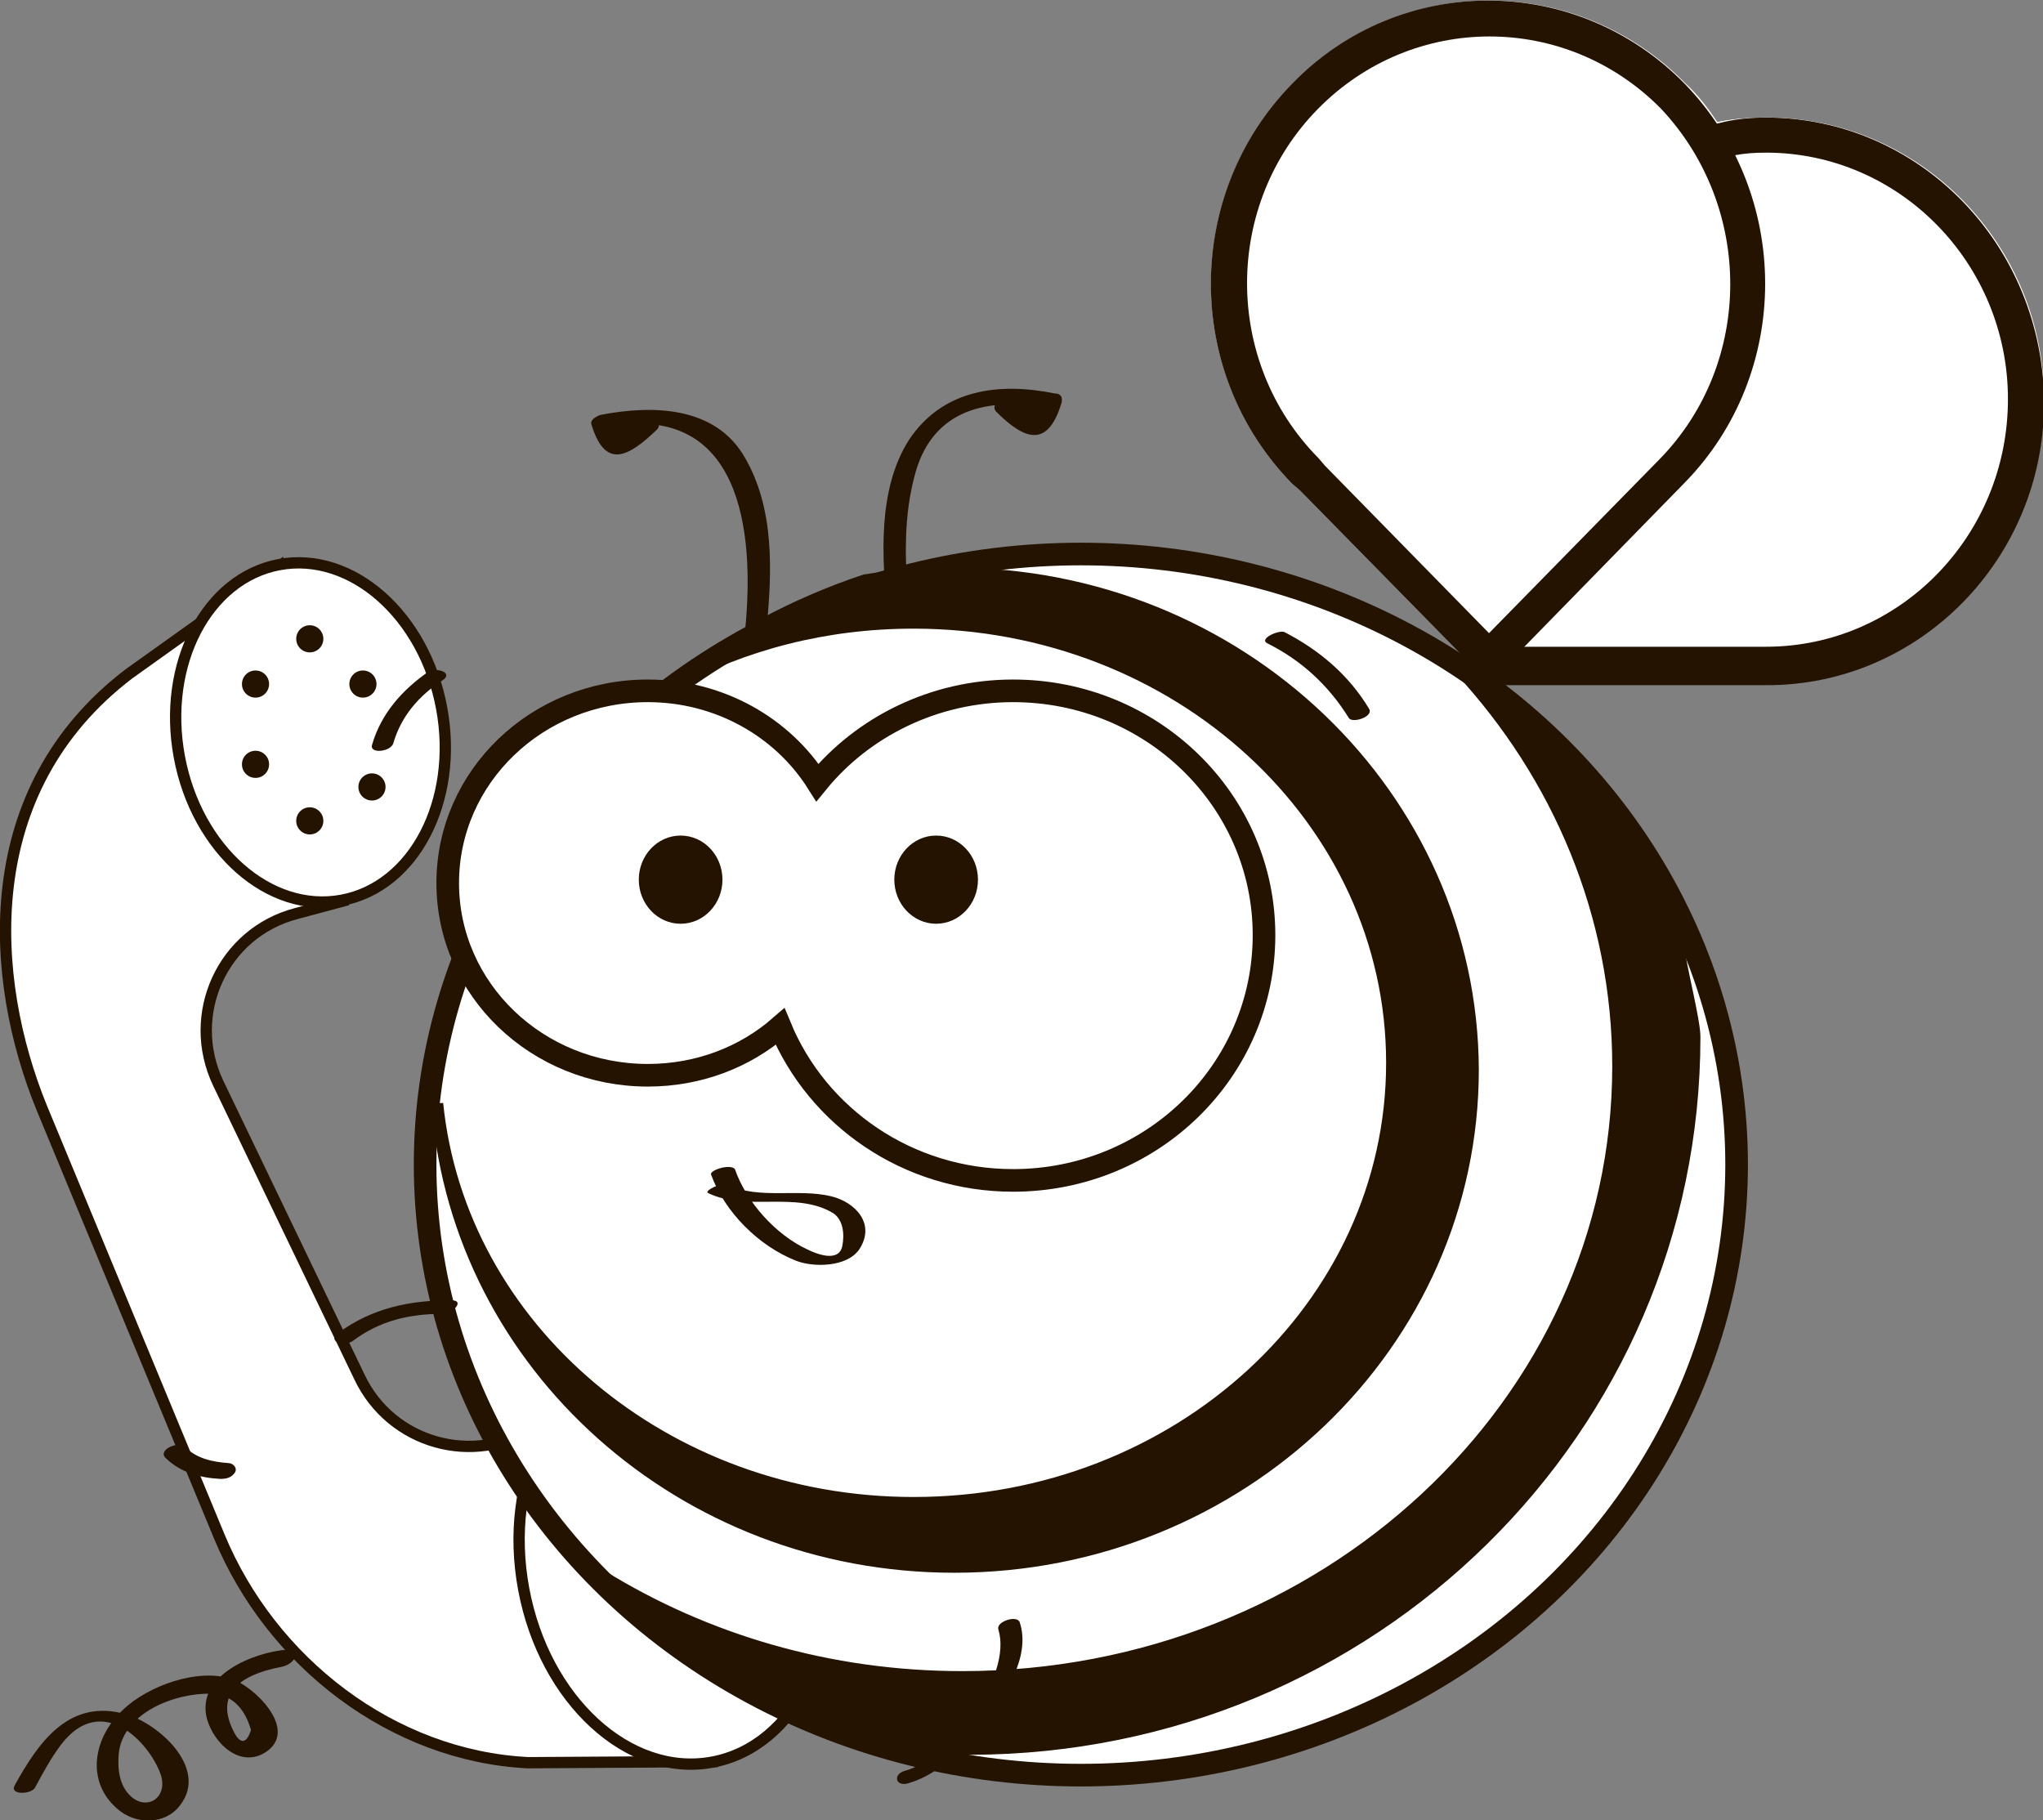 <?xml version="1.0" encoding="utf-8"?>
<!-- Generator: Adobe Illustrator 18.0.0, SVG Export Plug-In . SVG Version: 6.00 Build 0)  -->
<!DOCTYPE svg PUBLIC "-//W3C//DTD SVG 1.1//EN" "http://www.w3.org/Graphics/SVG/1.1/DTD/svg11.dtd">
<svg version="1.1" id="Слой_1" xmlns="http://www.w3.org/2000/svg" xmlns:xlink="http://www.w3.org/1999/xlink" x="0px" y="0px"
	 viewBox="207.7 340.3 180.7 161" enable-background="new 207.7 340.3 180.7 161" xml:space="preserve">
<rect x="207.7" y="340.3" width="180.7" height="161" fill="#808080" stroke="none"/>
<path fill="#FFFFFF" d="M322,383.1l0.7,0.6l16.7,17h24.6c13.5,0,24.5-11.2,24.5-25c0-13.8-11-25-24.5-25c-1.5,0-3,0.1-4.4,0.4
	c-0.8-1.2-1.7-2.4-2.8-3.4c-9.6-9.8-25.2-9.8-34.7,0C312.4,357.4,312.4,373.3,322,383.1z"/>
<g>
	<path fill="#FFFFFF" stroke="#231300" stroke-miterlimit="10" d="M232.4,390.4l-13.3,9.5c-13.5,10.3-12.4,26.9-7.7,38.4l15.7,37.9
		c4.6,11.1,15.3,19.4,27.3,20l16.2-0.1l-6.6-35.5l-9,5.9c-5.4,3.5-12.7,1.5-15.5-4.4l-12.5-26c-2.9-6.1,0.4-13.3,6.9-15l4.1-1.1
		L232.4,390.4z"/>
	
		<ellipse transform="matrix(0.983 -0.183 0.183 0.983 -70.093 49.791)" fill="#FFFFFF" stroke="#231300" stroke-miterlimit="10" cx="235.1" cy="405.2" rx="11.8" ry="15.1"/>
	
		<ellipse transform="matrix(0.983 -0.183 0.183 0.983 -82.932 56.908)" fill="#FFFFFF" stroke="#231300" stroke-miterlimit="10" cx="267.3" cy="478.5" rx="13.6" ry="18.1"/>
</g>
<g>
	<path fill="#FFFFFF" d="M363.9,350.7c-2.8,0-5.5,0.5-8.1,1.4c0.7,0.8,1.3,1.7,1.8,2.6c2-0.6-15.2,39-15.2,39l-3.1,3.2l0,0v3.9h24.6
		c13.5,0,24.5-11.2,24.5-25C388.4,361.9,377.4,350.7,363.9,350.7z"/>
	<ellipse fill="#FFFFFF" stroke="#231300" stroke-width="2" stroke-miterlimit="10" cx="303.3" cy="443.3" rx="58" ry="54"/>
	<g>
		<g>
			<path fill="#231300" d="M275.5,395.9c0.5-5.1,0.7-10.6-1.9-15.1c-2.6-4.6-8.2-4.7-12.8-3.8c-0.3,0.1-0.9,0.4-0.8,0.8
				c1.2,4,3.2,3,5.8,0.5c0.5-0.5-0.2-0.9-0.7-0.9c-1,0.1-2,0.4-3,0.5c-1,0.1-1.5,1.4-0.2,1.3c1-0.1,2-0.4,3-0.5
				c-0.2-0.3-0.5-0.6-0.7-0.9c-1.1,1.1-1.8,1-2.2-0.5c-0.3,0.3-0.5,0.6-0.8,0.8c12-2.4,13.3,9,12.4,18
				C273.4,397,275.4,396.7,275.5,395.9L275.5,395.9z"/>
		</g>
	</g>
	<path fill="#FFFFFF" stroke="#231300" stroke-width="2" stroke-miterlimit="10" d="M297.3,401.4c-7,0-13.3,3.2-17.3,8.1
		c-3.1-4.9-8.7-8.1-15-8.1c-9.8,0-17.7,7.6-17.7,17c0,9.4,7.9,17,17.7,17c4.5,0,8.6-1.6,11.7-4.3c3.3,8,11.3,13.6,20.6,13.6
		c12.3,0,22.2-9.7,22.2-21.7C319.5,411.1,309.6,401.4,297.3,401.4z"/>
	<ellipse fill="#231300" stroke="#231300" stroke-miterlimit="10" cx="267.9" cy="418.1" rx="3.2" ry="3.4"/>
	<ellipse fill="#231300" stroke="#231300" stroke-miterlimit="10" cx="290.5" cy="418.1" rx="3.2" ry="3.4"/>
	<g>
		<g>
			<path fill="#231300" d="M242.5,406c0.7-2.4,2.3-4.2,4.3-5.5c1.1-0.7-0.5-1.2-1.2-0.8c-2.3,1.6-4.2,3.7-5,6.5
				C240.4,407,242.3,406.8,242.5,406L242.5,406z"/>
		</g>
	</g>
	<g>
		<g>
			<path fill="#231300" d="M319.8,397.2c3,1.5,5.4,3.7,7.2,6.6c0.3,0.5,2.2-0.1,1.8-0.8c-1.8-3-4.4-5.2-7.5-6.8
				C320.8,396,319,396.8,319.8,397.2L319.8,397.2z"/>
		</g>
	</g>
	<path fill="#231300" stroke="#231300" stroke-miterlimit="10" d="M292,391c-2.7,0-5.3,0.2-7.8,0.6c-6.3,2.1-12,5.2-17,9.1
		c6.3-3.4,13.5-5.3,21.3-5.3c23.4,0,42.3,17.4,42.3,38.9c0,21.5-18.9,38.9-42.3,38.9c-22,0-40.1-15.5-42.1-35.3c0,0.2,0,0.3,0,0.5
		c1.9,22.7,21.6,40.5,45.7,40.5c25.3,0,45.9-19.7,45.9-44C337.9,410.7,317.4,391,292,391z"/>
	<g>
		<g>
			<path fill="#231300" d="M288.1,393.9c-0.4-4-0.5-8.1,0.6-11.9c1.6-5.5,6.4-6.6,11.6-5.6c-0.2-0.3-0.4-0.6-0.6-0.8
				c-0.6,1.8-0.8,1.6-2.2,0.2c-0.4,0.4-0.8,0.8-1.2,1.2c1,0.1,2,0.4,3,0.5c1,0.1,2-1.3,0.7-1.5c-1-0.1-2-0.4-3-0.5
				c-0.4-0.1-1.8,0.5-1.2,1.2c2.6,2.6,4.6,3.2,5.8-0.8c0.1-0.5-0.1-0.8-0.6-0.8c-4.9-1-9.9-0.4-12.9,4.1c-2.8,4.4-2.4,10.4-1.9,15.4
				C286.3,395.3,288.2,394.9,288.1,393.9L288.1,393.9z"/>
		</g>
	</g>
	<path fill="#231300" stroke="#231300" stroke-miterlimit="10" d="M357.6,432c0-1.5-1.3-6.4-1.4-7.9c-3.5-11.3-9.6-17.7-19.4-24.6
		c8.7,9.4,14,21.7,14,35.1c0,29.8-26,54-58,54c-11.8,0-22.7-3.3-31.8-8.9c7.3,7.1,16.6,12.4,27,15c1.9,0.2,3.7,0.3,5.6,0.3
		C329,494.9,357.6,466.8,357.6,432z"/>
	<path fill="#231300" d="M356.7,347.7c-9.6-9.8-25.2-9.8-34.7,0c-9.6,9.8-9.6,25.6,0,35.4l0.7,0.6l16.7,17l17.3-17.7
		C366.2,373.3,366.2,357.5,356.7,347.7z M354.5,380.9L354.5,380.9l-15.1,15.4l-14.5-14.8l-0.6-0.7c-8.4-8.5-8.4-22.4,0-30.9
		c8.4-8.5,21.9-8.5,30.3,0C362.8,358.6,362.8,372.4,354.5,380.9z"/>
	<path fill="#231300" d="M363.9,350.7c-2.8,0-4.5,0.5-7.1,1.4c0.7,0.8,1.3,1.7,1.8,2.6c2-0.6,3.1-0.9,5.3-0.9
		c11.8,0,21.4,9.8,21.4,21.8c0,12.1-9.6,21.9-21.4,21.9h-0.1h-21.3v-3.7l-3.1,3.2l0,0v3.9h24.6c13.5,0,24.5-11.2,24.5-25
		C388.4,361.9,377.4,350.7,363.9,350.7z"/>
	<g>
		<g>
			<path fill="#231300" d="M270.6,444.2c1.2,3.3,4.2,6.3,7.5,7.6c1.5,0.6,4.5,0.6,5.6-1c1.5-2.3-0.4-4.2-2.5-4.7
				c-2.9-0.7-6.4,0.3-9.1-1c-0.5-0.3-2.1,0.5-1.8,0.7c3.4,1.7,7.8-0.2,11.1,1.8c0.9,0.6,1,1.9,0.8,2.9c-0.3,1.5-2.3,0.7-3.1,0.3
				c-2.8-1.3-5.4-4.2-6.4-7.1C272.3,443.2,270.4,443.8,270.6,444.2L270.6,444.2z"/>
		</g>
	</g>
</g>
<circle fill="#231300" stroke="#FFFFFF" stroke-miterlimit="10" cx="235.1" cy="396.8" r="1.7"/>
<circle fill="#231300" stroke="#FFFFFF" stroke-miterlimit="10" cx="230.3" cy="400.8" r="1.7"/>
<circle fill="#231300" stroke="#FFFFFF" stroke-miterlimit="10" cx="230.3" cy="407.9" r="1.7"/>
<circle fill="#231300" stroke="#FFFFFF" stroke-miterlimit="10" cx="235.1" cy="412.9" r="1.7"/>
<circle fill="#231300" stroke="#FFFFFF" stroke-miterlimit="10" cx="240.6" cy="409.9" r="1.7"/>
<circle fill="#231300" stroke="#FFFFFF" stroke-miterlimit="10" cx="239.8" cy="400.8" r="1.7"/>
<g>
	<g>
		<path fill="#231300" d="M296,484.4c1.3,4.2-4.3,11.4-8.2,12.5c-1.2,0.3-0.9,1.5,0.3,1.1c2.7-0.8,4.9-3.1,6.6-5.3
			c1.8-2.3,4.2-5.8,3.2-8.9C297.7,483.1,295.8,483.7,296,484.4L296,484.4z"/>
	</g>
</g>
<g>
	<g>
		<path fill="#231300" d="M222.3,469.2c1.3,1.3,3,1.8,4.9,1.9c0.5,0,1-0.1,1.3-0.6c0.2-0.4-0.2-0.8-0.6-0.8
			c-1.4-0.1-2.8-0.4-3.8-1.4C223.5,467.7,221.7,468.5,222.3,469.2L222.3,469.2z"/>
	</g>
</g>
<g>
	<g>
		<path fill="#231300" d="M238.9,458.9c2.4-1.8,5-2.4,8-2.4c0.8,0,2-1.2,0.7-1.2c-3.7,0-7,0.7-10,2.9
			C236.6,459,238.2,459.4,238.9,458.9L238.9,458.9z"/>
	</g>
</g>
<g>
	<g>
		<path fill="#231300" d="M233.1,486.2c-2.8,0.2-8.1,2.2-7.1,6.1c0.6,2.2,3,4.5,5.3,2.9c2.8-2-1.2-5.8-3.1-6.4c-3-1-7.4,0.6-9.6,2.7
			c-2.6,2.4-3.4,6.3-0.5,8.8c1.6,1.4,4.2,1.4,5.5-0.3c2.7-3.4-2.2-7.6-5.2-8.2c-4.8-1.1-7.4,2.8-9.4,6.4c-0.5,0.9,1.5,0.8,1.8,0.2
			c0.7-1.3,1.4-2.6,2.3-3.8c3.6-4.7,7.8-0.2,8.8,2.6c0.7,2-1.1,3.3-2.6,2c-1.1-1-1.2-2.5-1.1-3.8c0.4-3.7,5.1-5.4,8.2-5.3
			c2,0.1,3,1.5,3.5,3.2c-0.4,1.3-1,1.3-1.6,0c-1.4-2.9,0.1-4.8,4.4-5.6C233.9,487.4,234.4,486.1,233.1,486.2L233.1,486.2z"/>
	</g>
</g>
</svg>
